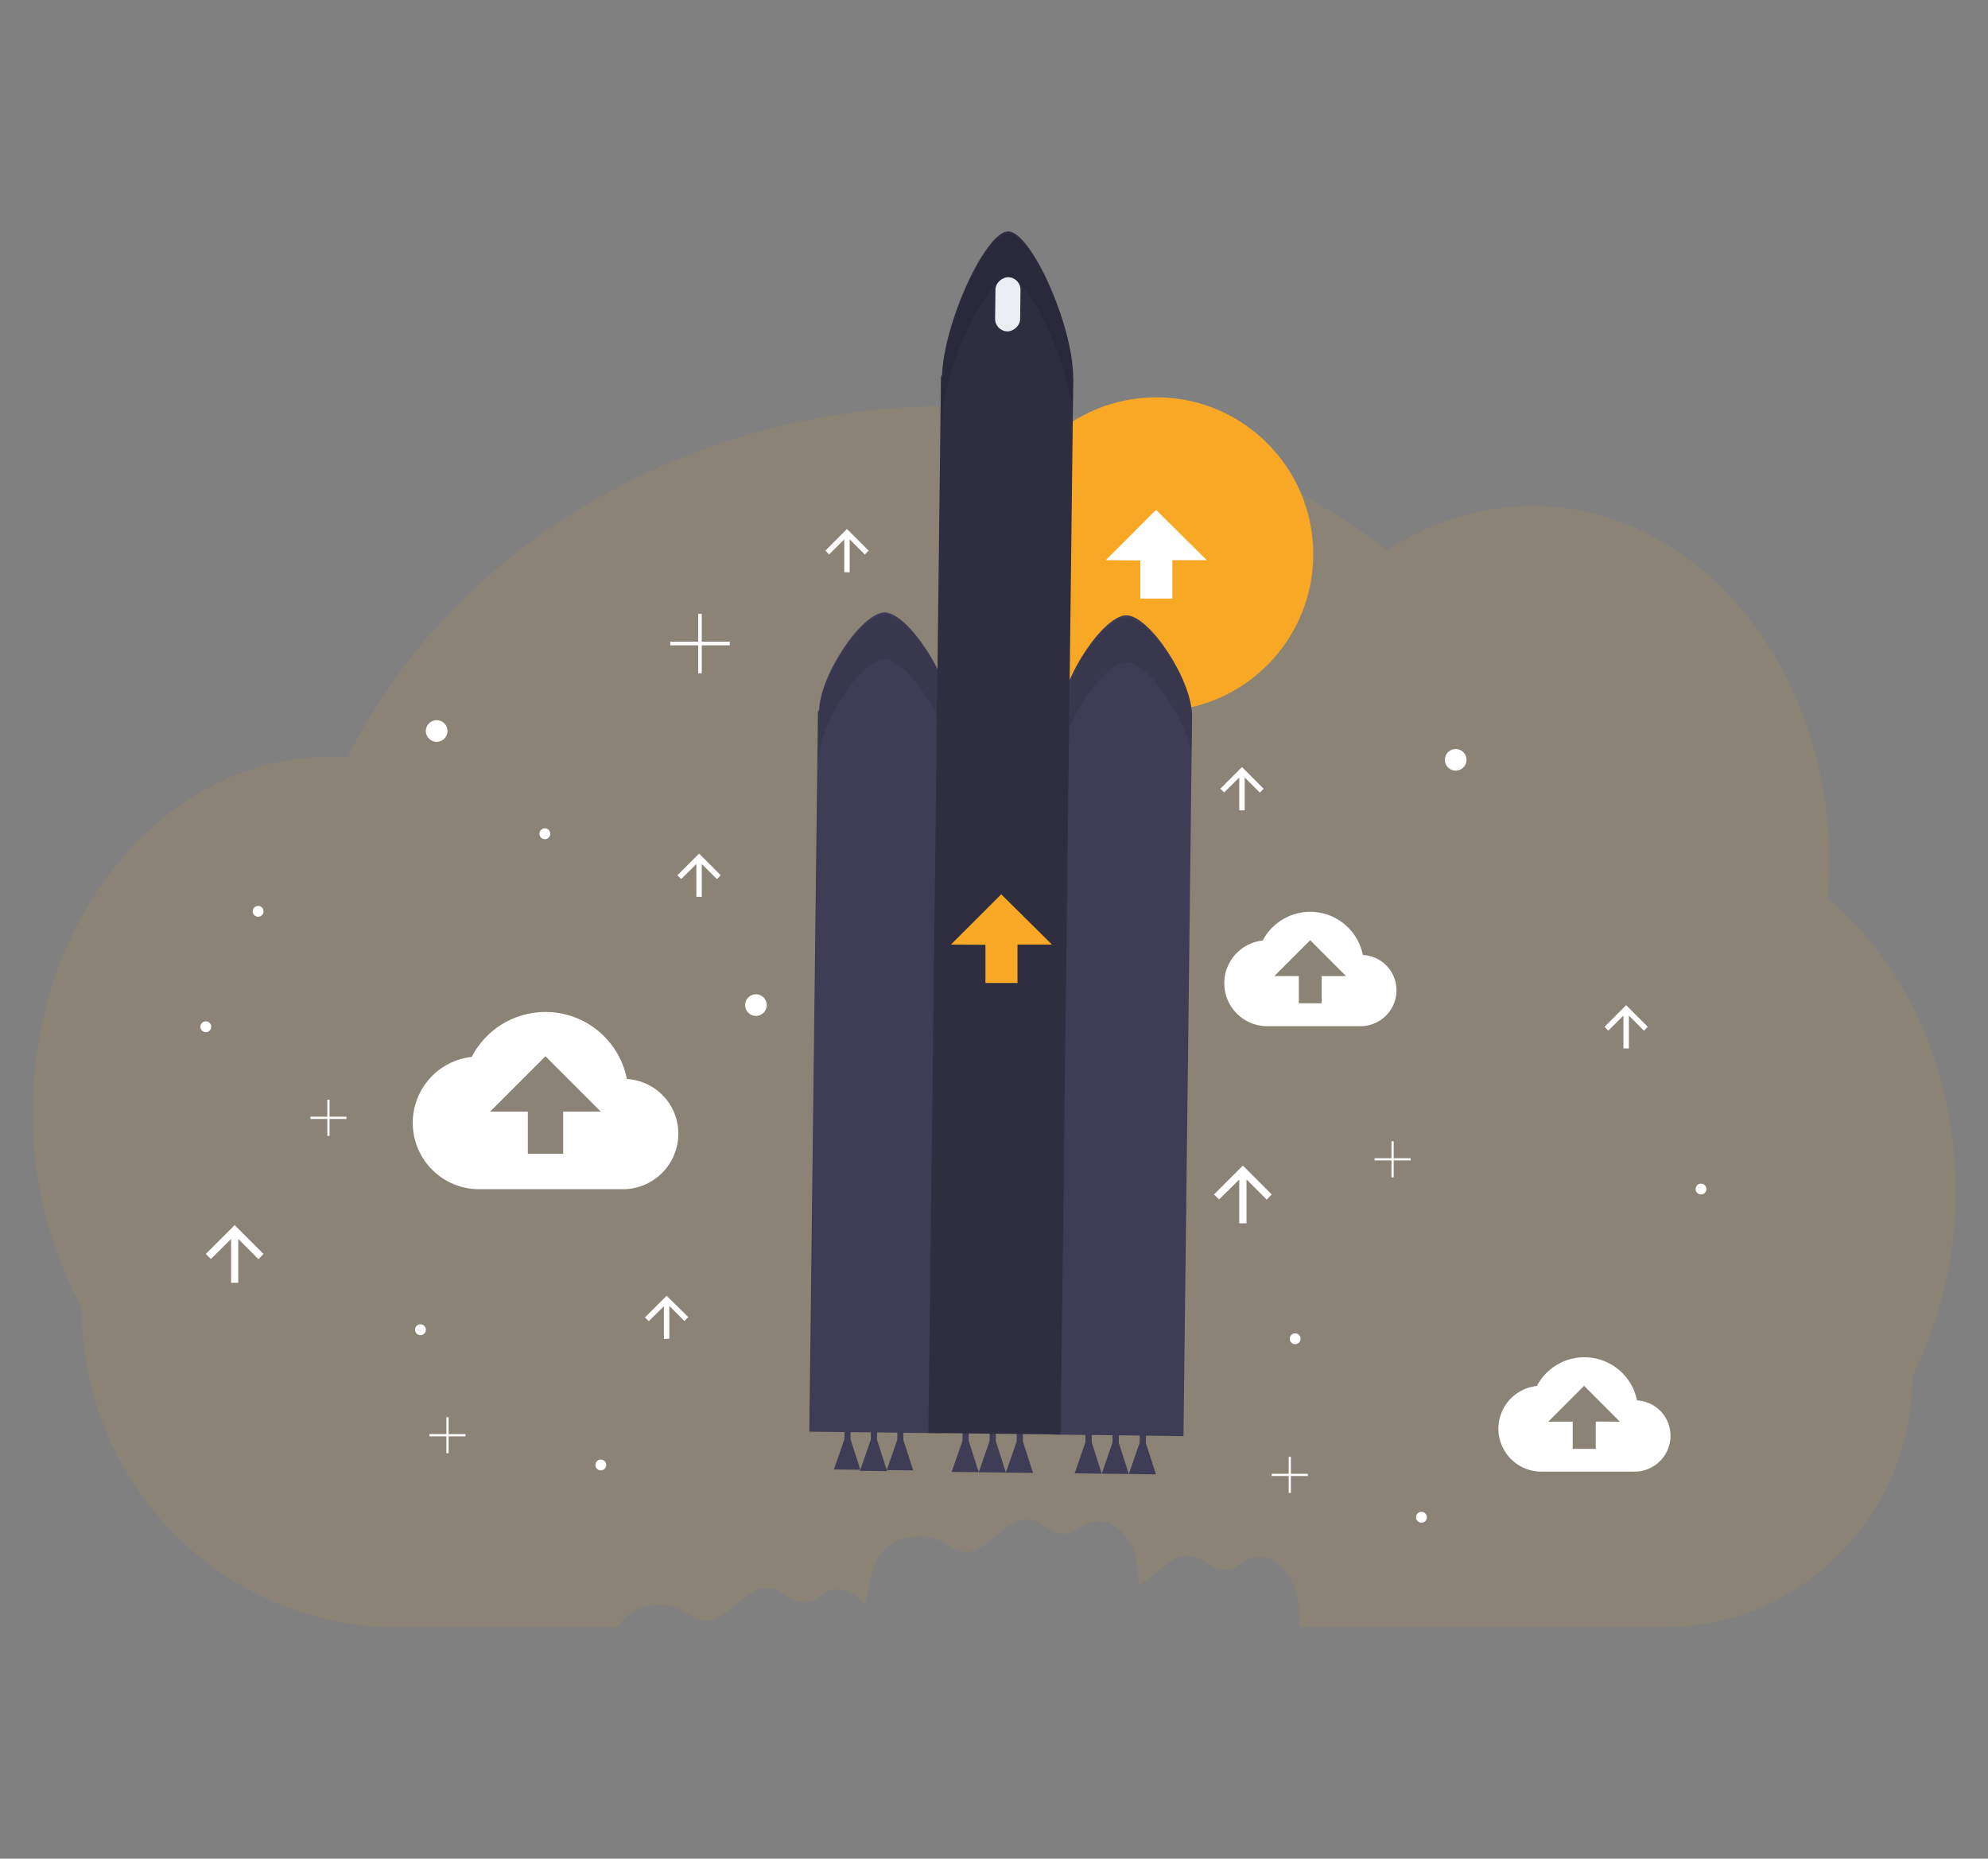 <svg id="Layer_1" data-name="Layer 1" xmlns="http://www.w3.org/2000/svg" viewBox="0 0 337.5 315.58"><rect x="0" y="0" width="337.5" height="315.58" fill="#808080" stroke="none"/><defs><style>.cls-1,.cls-2{fill:#f9a826;}.cls-1,.cls-6{opacity:0.1;}.cls-1{isolation:isolate;}.cls-3{fill:#fff;}.cls-4{fill:#3f3d56;}.cls-5{fill:#2f2e41;}.cls-7{fill:#ececf3;}</style></defs><title>icons</title><path class="cls-1" d="M310.27,152.55c.18-2.08.28-4.18.28-6.31,0-33.32-22.61-60.34-50.5-60.34a44.06,44.06,0,0,0-24.5,7.58C215.81,78.17,190,68.92,161.84,68.92,116,68.92,76.5,93.44,59,128.6c-1-.07-2-.11-2.93-.11-27.91,0-50.52,27-50.52,60.34A68.67,68.67,0,0,0,13.86,222h0c0,30,24,54.29,53.65,54.29h37.35L105,276c2.19-3.56,7.45-4.46,11.11-2.43a12.14,12.14,0,0,0,3,1.47c4.33.92,7.23-6,11.61-5.37,2.2.34,3.92,2.62,6.13,2.38,1.46-.15,2.58-1.38,3.95-1.9,2.21-.84,4.45.32,6,2.21.89-2.58.89-5.64,2.34-8,2.19-3.56,7.45-4.45,11.11-2.43a11.46,11.46,0,0,0,3,1.47c4.33.92,7.23-6,11.61-5.36,2.2.34,3.92,2.61,6.13,2.38,1.46-.16,2.57-1.39,4-1.91,3.44-1.3,7,2.24,7.8,5.82a24.91,24.91,0,0,1,.52,4.79c3-1.44,5.47-5.47,8.85-4.95,2.2.34,3.91,2.61,6.12,2.38,1.47-.16,2.58-1.39,4-1.91,3.44-1.3,6.95,2.24,7.8,5.82a30.61,30.61,0,0,1,.56,5.82h61.89c23.28,0,42.13-19.08,42.13-42.62h0A69.1,69.1,0,0,0,332,202.09C332,181.57,323.38,163.45,310.27,152.55Z"/><circle class="cls-2" cx="196.31" cy="94.1" r="26.64"/><polygon class="cls-3" points="187.73 95.11 196.26 86.57 204.88 95.11 199.03 95.11 199.03 101.63 193.59 101.63 193.59 95.15 187.73 95.11"/><path class="cls-3" d="M231.37,162.14a9.11,9.11,0,0,0-17-2.45,7.29,7.29,0,0,0,.79,14.54H231a6.1,6.1,0,0,0,6.08-6.07A6,6,0,0,0,231.37,162.14Zm-7,3.59v4.61H220.5v-4.62h-4.15l6.08-6.09,6.08,6.09Z"/><path class="cls-3" d="M277.91,237.77a9.11,9.11,0,0,0-17-2.45,7.29,7.29,0,0,0,.79,14.54h15.82a6.1,6.1,0,0,0,6.08-6.07A6,6,0,0,0,277.91,237.77Zm-7,3.59V246H267v-4.62h-4.15l6.08-6.09,6.08,6.09Z"/><path class="cls-3" d="M106.42,183.2a14.08,14.08,0,0,0-26.33-3.76,11.27,11.27,0,0,0,1.22,22.47h24.45a9.43,9.43,0,0,0,9.4-9.41A9.28,9.28,0,0,0,106.42,183.2Zm-10.81,5.54v7.15h-6v-7.15H83.2l9.4-9.4,9.4,9.4Z"/><path class="cls-3" d="M211.62,207.7v-7.44l3.43,3.42.85-.88-4.9-4.9-4.9,4.9.86.85,3.43-3.39v7.44Z"/><path class="cls-3" d="M40.45,217.8v-7.44l3.43,3.43.86-.89-4.9-4.9-4.9,4.9.86.86,3.43-3.4v7.44Z"/><path class="cls-3" d="M211.31,137.58V132l2.57,2.57.64-.66-3.67-3.68-3.67,3.68.64.64,2.57-2.55v5.58Z"/><path class="cls-3" d="M144.25,97.16V91.58l2.57,2.57.65-.66-3.68-3.67-3.67,3.67.64.64,2.57-2.55v5.58Z"/><path class="cls-3" d="M119.14,152.27V146.7l2.58,2.57.64-.66-3.68-3.68L115,148.61l.64.64,2.58-2.55v5.57Z"/><path class="cls-3" d="M276.53,178v-5.57L279.1,175l.64-.66-3.67-3.68-3.67,3.68.64.64,2.57-2.55V178Z"/><path class="cls-3" d="M113.63,227.29v-5.57l2.57,2.57.65-.67L113.17,220l-3.67,3.67.64.65,2.57-2.55v5.57Z"/><circle class="cls-3" cx="247.13" cy="129.01" r="1.84"/><circle class="cls-3" cx="74.13" cy="124.11" r="1.84"/><circle class="cls-3" cx="128.33" cy="170.65" r="1.84"/><circle class="cls-3" cx="288.78" cy="201.88" r="0.92"/><circle class="cls-3" cx="219.88" cy="227.3" r="0.92"/><circle class="cls-3" cx="102" cy="248.73" r="0.92"/><circle class="cls-3" cx="34.94" cy="174.33" r="0.92"/><circle class="cls-3" cx="43.82" cy="154.73" r="0.92"/><circle class="cls-3" cx="241.32" cy="257.61" r="0.92"/><circle class="cls-3" cx="71.38" cy="225.77" r="0.92"/><circle class="cls-3" cx="92.5" cy="141.56" r="0.92"/><polygon class="cls-3" points="123.89 108.95 119.14 108.95 119.14 104.21 118.53 104.21 118.53 108.95 113.79 108.95 113.79 109.57 118.53 109.57 118.53 114.31 119.14 114.31 119.14 109.57 123.89 109.57 123.89 108.95"/><polygon class="cls-3" points="239.48 196.65 236.6 196.65 236.6 193.77 236.23 193.77 236.23 196.65 233.36 196.65 233.36 197.02 236.23 197.02 236.23 199.89 236.6 199.89 236.6 197.02 239.48 197.02 239.48 196.65"/><polygon class="cls-3" points="222.03 250.23 219.15 250.23 219.15 247.35 218.78 247.35 218.78 250.23 215.9 250.23 215.9 250.6 218.78 250.6 218.78 253.48 219.15 253.48 219.15 250.6 222.03 250.6 222.03 250.23"/><polygon class="cls-3" points="79.03 243.49 76.16 243.49 76.16 240.62 75.78 240.62 75.78 243.49 72.91 243.49 72.91 243.87 75.78 243.87 75.78 246.74 76.16 246.74 76.16 243.87 79.03 243.87 79.03 243.49"/><polygon class="cls-3" points="58.82 189.6 55.95 189.6 55.95 186.73 55.57 186.73 55.57 189.6 52.7 189.6 52.7 189.98 55.57 189.98 55.57 192.85 55.95 192.85 55.95 189.98 58.82 189.98 58.82 189.6"/><polygon class="cls-4" points="144.39 244.35 144.41 242.62 143.38 242.61 143.36 244.34 141.57 249.49 146.06 249.54 144.39 244.35"/><polygon class="cls-4" points="148.89 244.45 148.91 242.68 147.85 242.66 147.83 244.43 146 249.72 150.6 249.77 148.89 244.45"/><polygon class="cls-4" points="153.36 244.46 153.38 242.73 152.35 242.72 152.33 244.44 150.54 249.6 155.03 249.65 153.36 244.46"/><polygon class="cls-4" points="185.34 244.88 185.36 243.11 184.29 243.1 184.27 244.87 182.44 250.15 187.04 250.21 185.34 244.88"/><polygon class="cls-4" points="189.93 244.94 189.96 243.17 188.89 243.15 188.87 244.92 187.04 250.21 191.64 250.26 189.93 244.94"/><polygon class="cls-4" points="194.53 244.99 194.55 243.22 193.49 243.21 193.47 244.98 191.64 250.26 196.24 250.32 194.53 244.99"/><polygon class="cls-4" points="164.46 244.63 164.48 242.86 163.42 242.85 163.4 244.62 161.56 249.91 166.16 249.96 164.46 244.63"/><polygon class="cls-4" points="169.06 244.69 169.08 242.92 168.02 242.91 168 244.68 166.16 249.96 170.76 250.02 169.06 244.69"/><polygon class="cls-4" points="173.66 244.74 173.68 242.97 172.62 242.96 172.6 244.73 170.76 250.02 175.37 250.07 173.66 244.74"/><path class="cls-4" d="M161.33,120.92c-.07-6.09-7.25-16.9-11.12-16.94s-11,10.58-11.16,16.67h-.19L137.4,243.07l22.47.27,1.46-122.42Z"/><path class="cls-4" d="M202.37,121.41c-.07-6.09-7.24-16.9-11.12-16.94s-10.95,10.58-11.16,16.67h-.18l-1.46,122.42,22.47.27,1.46-122.42Z"/><path class="cls-5" d="M182.18,64.07c0-8.93-7.15-24.73-11-24.78s-11,15.59-11.25,24.5h-.18l-2.15,179.5,22.47.27,2.14-179.5Z"/><polygon class="cls-2" points="161.44 160.37 169.98 151.84 178.59 160.37 172.74 160.37 172.74 166.9 167.3 166.9 167.3 160.41 161.44 160.37"/><g class="cls-6"><path d="M181.57,123.47c2.32-5.42,6.86-11.07,9.68-11,3.68,0,10.3,9.73,11.05,15.92l.08-6.65h0c-.07-6.09-7.24-16.89-11.12-16.94-2.78,0-7.24,5.48-9.59,10.83Z"/><path d="M138.87,128.61h.18c.21-6.09,7.29-16.72,11.16-16.67,2.53,0,6.46,4.64,8.91,9.54l.6-49.72h.18c.23-8.93,7.38-24.55,11.25-24.49,3.66,0,10.22,14.15,11,23.24l.07-6.13h0c0-8.93-7.15-24.73-11-24.77s-11,15.58-11.26,24.51h-.18l-.6,49.71c-2.45-4.9-6.38-9.51-8.91-9.54-3.87-.05-11,10.59-11.16,16.68h-.18l-1.46,122.42h.09Z"/></g><rect class="cls-7" x="166.5" y="49.54" width="9.2" height="4.25" rx="2.12" transform="translate(117.4 222.14) rotate(-89.32)"/></svg>